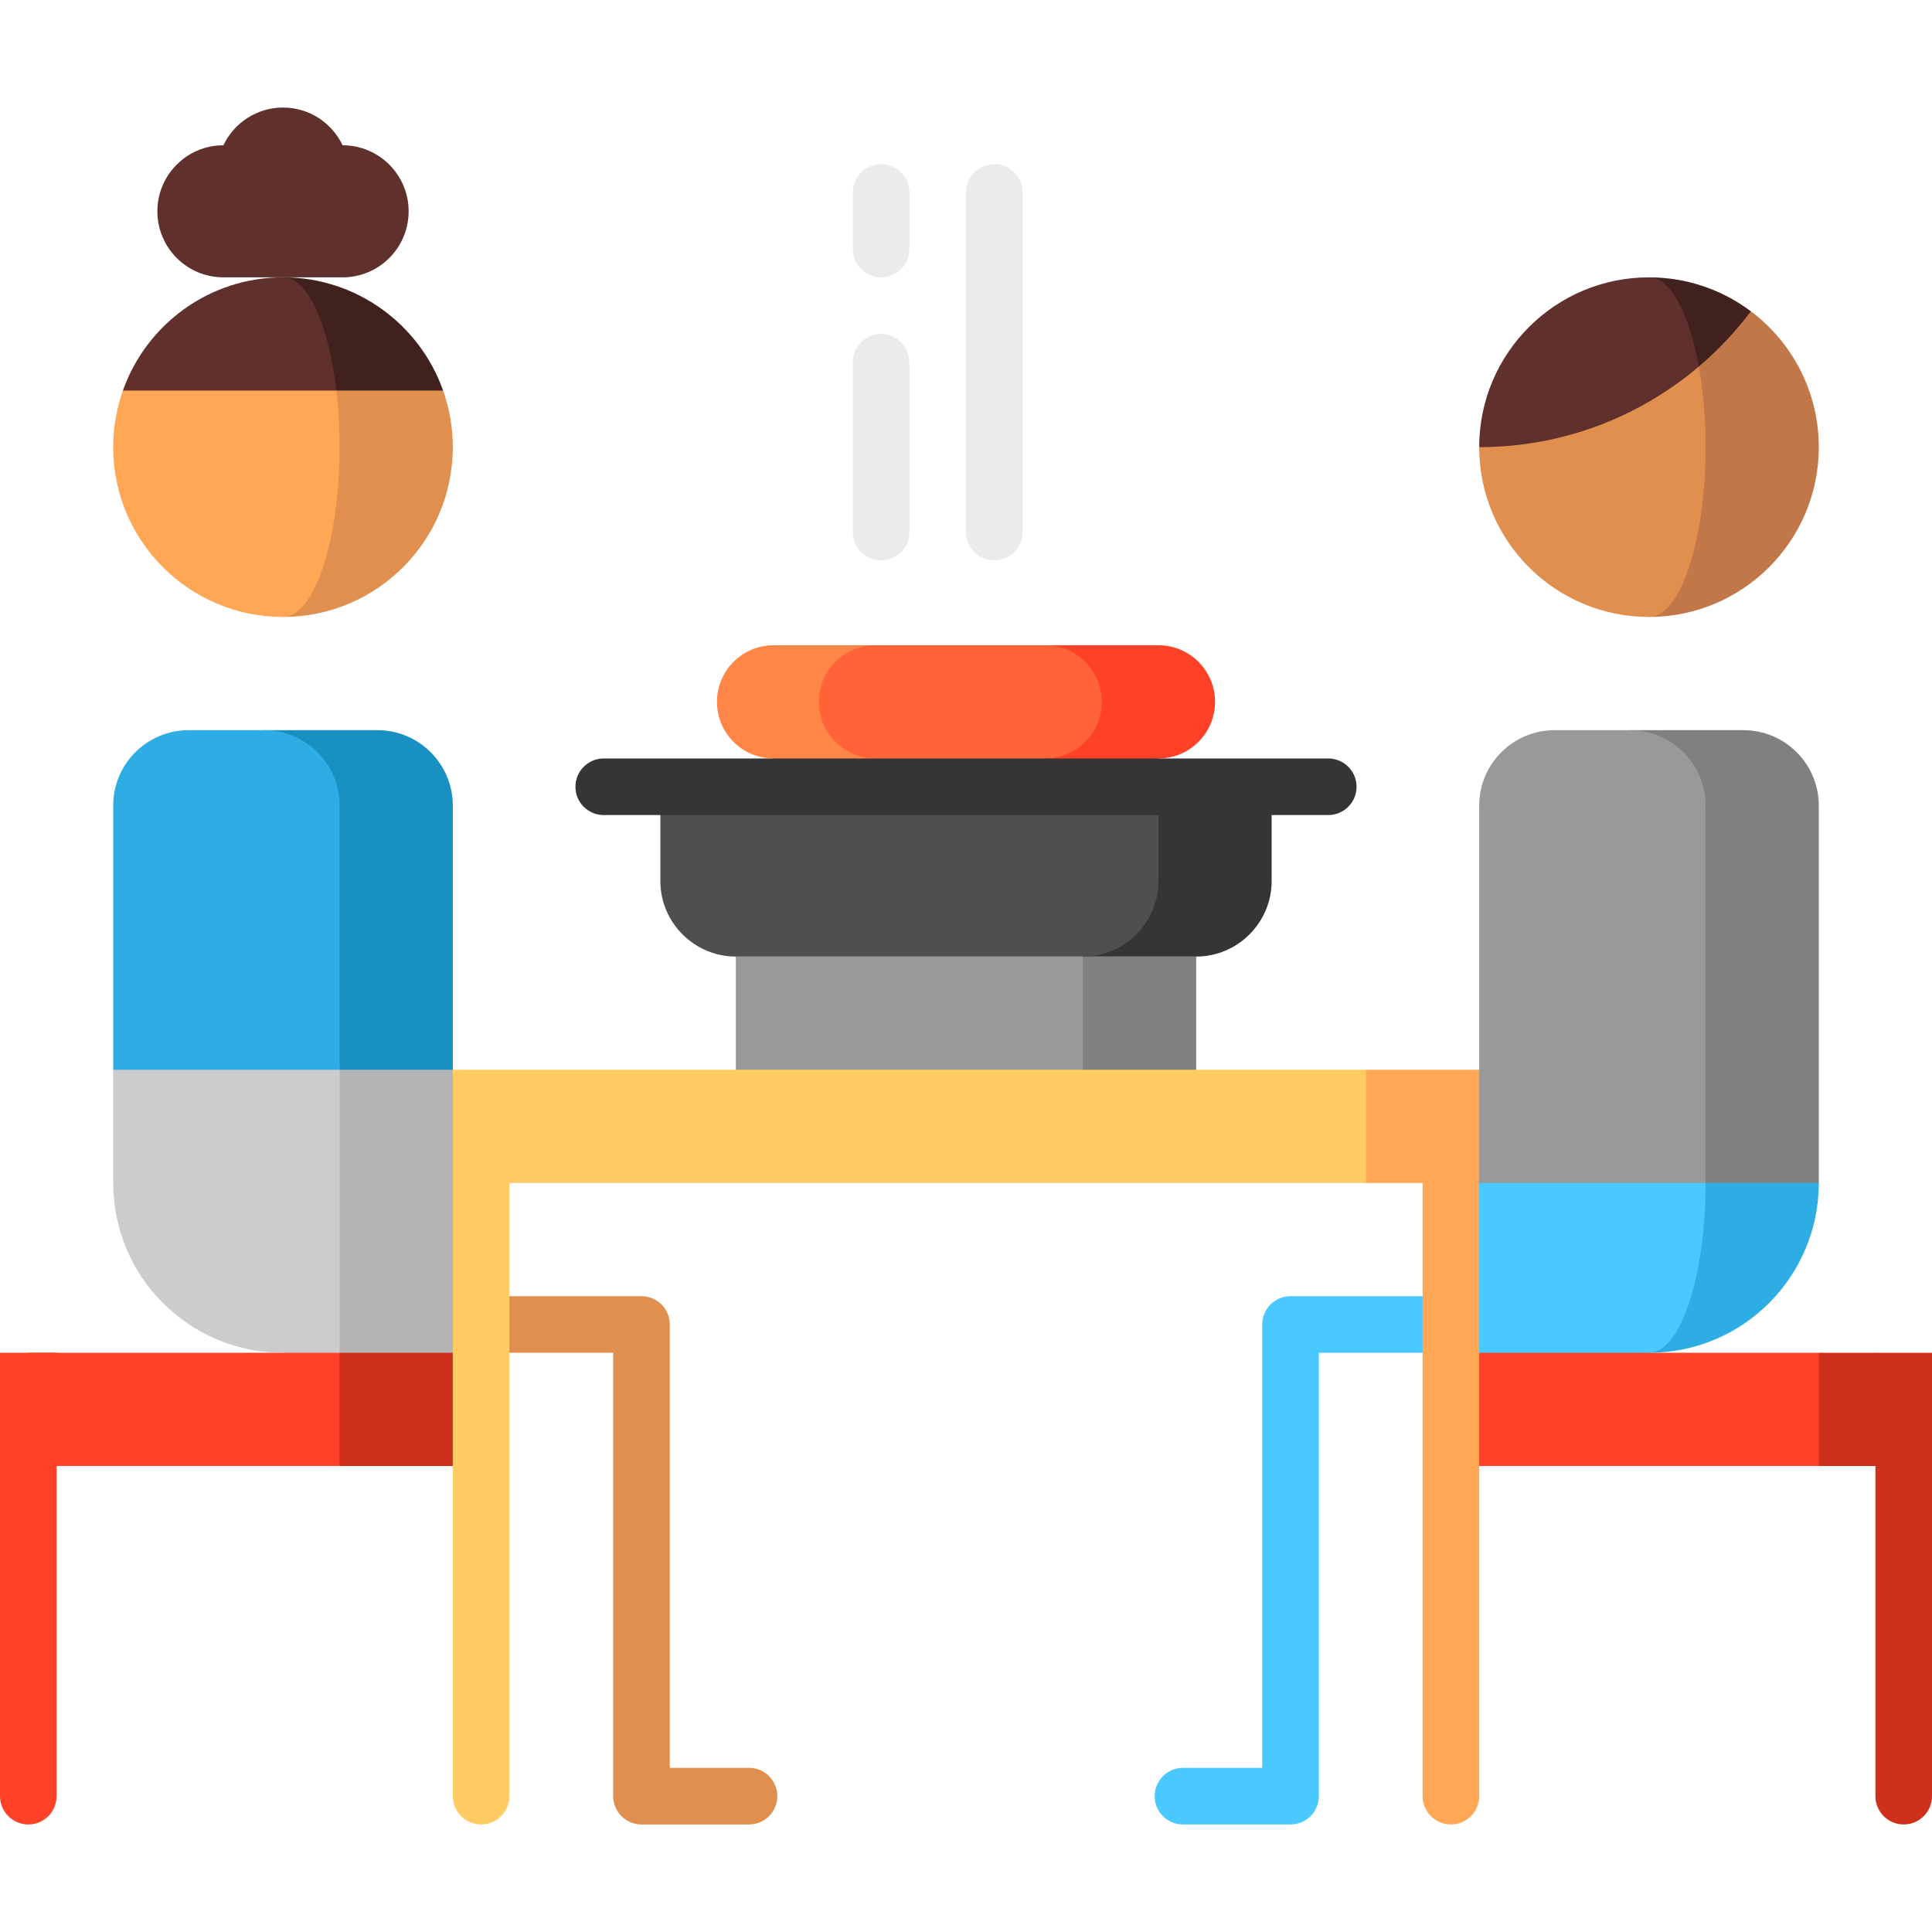 <svg id="vector" xmlns="http://www.w3.org/2000/svg" width="24" height="24" viewBox="0 0 512 512"><path fill="#49C9FF" d="M342,343.5c-4.143,0 -7.5,3.357 -7.5,7.5v117.5h-21c-4.143,0 -7.5,3.357 -7.5,7.5s3.357,7.5 7.5,7.5H342c4.143,0 7.5,-3.357 7.5,-7.5V358.5H392v-15H342z" id="path_0"/><path fill="#E18F4E" d="M198.5,468.5h-21V351c0,-4.143 -3.357,-7.5 -7.5,-7.5h-50v15h42.5V476c0,4.143 3.357,7.5 7.5,7.5h28.5c4.143,0 7.5,-3.357 7.5,-7.5S202.643,468.5 198.5,468.5z" id="path_1"/><path fill="#808080" d="M287,253.5l-45,45l75,0l0,-45z" id="path_2"/><path fill="#999999" d="M195,253.5h92v45h-92z" id="path_3"/><path fill="#B3B3B3" d="M60,253.5l30,120l37.5,-15l0,-60l-7.5,-15z" id="path_4"/><path fill="#CCCCCC" d="M30,313.5c0,24.853 20.147,45 45,45l15,15v-110l-60,20V313.5z" id="path_5"/><path fill="#1990C2" d="M100,193.5H70l20,90h30v-70C120,202.454 111.046,193.5 100,193.5z" id="path_6"/><path fill="#2DADE3" d="M452,283.5l-15,75c24.853,0 45,-20.147 45,-45L452,283.5z" id="path_7"/><path fill="#49C9FF" d="M452,313.5v-30l-70,30l2.5,60h30l22.5,-15C445.284,358.5 452,338.353 452,313.5z" id="path_8"/><path fill="#808080" d="M462,193.5h-30l20,120h30v-100C482,202.454 473.046,193.5 462,193.5z" id="path_9"/><path fill="#999999" d="M432,193.5h-20c-11.046,0 -20,8.954 -20,20v70l-7.5,30H452v-100C452,202.454 443.046,193.5 432,193.5z" id="path_10"/><path fill="#2DADE3" d="M90,213.5c0,-11.046 -8.954,-20 -20,-20H50c-11.046,0 -20,8.954 -20,20v70h60V213.5z" id="path_11"/><path fill="#CF301B" d="M482,358.5l-20,15l20,15l30,0l-15,-30z" id="path_12"/><path fill="#FF4128" d="M384.5,358.5h97.5v30h-97.5z" id="path_13"/><path fill="#CF301B" d="M90,358.5l-20,15l20,15l37.5,0l0,-30z" id="path_14"/><path fill="#FF4128" d="M7.5,358.5h82.5v30h-82.5z" id="path_15"/><path fill="#E18F4E" d="M74.997,83.5v80c24.853,0 45,-20.147 45,-45c0,-5.261 -0.912,-10.307 -2.571,-15L74.997,83.5z" id="path_16"/><path fill="#40211D" d="M74.997,73.5l14.143,30h28.286C111.248,86.024 94.589,73.5 74.997,73.5z" id="path_17"/><path fill="#FFA754" d="M32.568,103.5c-1.659,4.693 -2.571,9.739 -2.571,15c0,24.853 20.147,45 45,45c8.284,0 15,-20.147 15,-45c0,-5.261 -0.304,-10.307 -0.857,-15l-14.143,-20L32.568,103.5z" id="path_18"/><path fill="#60312C" d="M74.997,73.5c-19.592,0 -36.25,12.524 -42.429,30H89.14C87.081,86.024 81.528,73.5 74.997,73.5z" id="path_19"/><path fill="#60312C" d="M90.793,38.5c-2.811,-5.907 -8.816,-10 -15.793,-10s-12.982,4.093 -15.793,10c-9.665,0 -17.5,7.835 -17.5,17.5s7.835,17.5 17.5,17.5h31.586c9.665,0 17.5,-7.835 17.5,-17.5S100.458,38.5 90.793,38.5z" id="path_20"/><path fill="#C27749" d="M464,82.5h-27v81c24.85,0 45,-20.15 45,-45C482,103.78 474.93,90.7 464,82.5z" id="path_21"/><path fill="#E18F4E" d="M450.2,97.14c1.15,6.36 1.8,13.63 1.8,21.36c0,24.85 -6.72,45 -15,45c-24.85,0 -45,-20.15 -45,-45L450.2,97.14z" id="path_22"/><path fill="#40211D" d="M464,82.5c-4.04,5.38 -8.67,10.29 -13.8,14.64L437,73.5C447.12,73.5 456.48,76.85 464,82.5z" id="path_23"/><path fill="#60312C" d="M392,118.5c0,-24.85 20.15,-45 45,-45c5.7,0 10.67,9.56 13.2,23.64C434.51,110.46 414.19,118.5 392,118.5z" id="path_24"/><path fill="#FFA754" d="M362,283.5l-45,15l45,15l30,0l0,-30z" id="path_25"/><path fill="#FFCB63" d="M120,283.5h242v30h-242z" id="path_26"/><path fill="#FFA754" d="M377,303.5V476c0,4.143 3.357,7.5 7.5,7.5s7.5,-3.357 7.5,-7.5V313.5L377,303.5z" id="path_27"/><path fill="#FFCB63" d="M120,313.5V476c0,4.143 3.357,7.5 7.5,7.5c4.143,0 7.5,-3.357 7.5,-7.5V303.5L120,313.5z" id="path_28"/><path fill="#CF301B" d="M497,358.5V476c0,4.143 3.357,7.5 7.5,7.5s7.5,-3.357 7.5,-7.5V358.5H497z" id="path_29"/><path fill="#FF4128" d="M0,358.5V476c0,4.143 3.357,7.5 7.5,7.5s7.5,-3.357 7.5,-7.5V358.5H0z" id="path_30"/><path fill="#FF8646" d="M205,171c-8.284,0 -15,6.716 -15,15s6.716,15 15,15l30,30v-60H205z" id="path_31"/><path fill="#FF4128" d="M307,171h-30v60l30,-30c8.284,0 15,-6.716 15,-15S315.284,171 307,171z" id="path_32"/><path fill="#FF6337" d="M292,186c0,-8.284 -6.716,-15 -15,-15h-45c-8.284,0 -15,6.716 -15,15s6.716,15 15,15l45,30v-30C285.284,201 292,194.284 292,186z" id="path_33"/><path fill="#EBEBEB" d="M263.5,148.5c-4.143,0 -7.5,-3.357 -7.5,-7.5V51c0,-4.143 3.357,-7.5 7.5,-7.5s7.5,3.357 7.5,7.5v90C271,145.143 267.643,148.5 263.5,148.5z" id="path_34"/><path fill="#EBEBEB" d="M233.5,73.5c-4.143,0 -7.5,-3.357 -7.5,-7.5V51c0,-4.143 3.357,-7.5 7.5,-7.5s7.5,3.357 7.5,7.5v15C241,70.143 237.643,73.5 233.5,73.5z" id="path_35"/><path fill="#EBEBEB" d="M233.5,148.5c-4.143,0 -7.5,-3.357 -7.5,-7.5V96c0,-4.143 3.357,-7.5 7.5,-7.5s7.5,3.357 7.5,7.5v45C241,145.143 237.643,148.5 233.5,148.5z" id="path_36"/><path fill="#353535" d="M307,208.5l-20.003,45h30.007c10.998,-0.002 19.997,-9.001 19.997,-20v-25H307z" id="path_37"/><path fill="#4F4F4F" d="M175,208.5v25c0,11 9,20 20,20h92.003c10.998,-0.002 19.997,-9.001 19.997,-20v-25H175z" id="path_38"/><path fill="#353535" d="M352,216H160c-4.143,0 -7.5,-3.357 -7.5,-7.5s3.357,-7.5 7.5,-7.5h192c4.143,0 7.5,3.357 7.5,7.5S356.143,216 352,216z" id="path_39"/></svg>